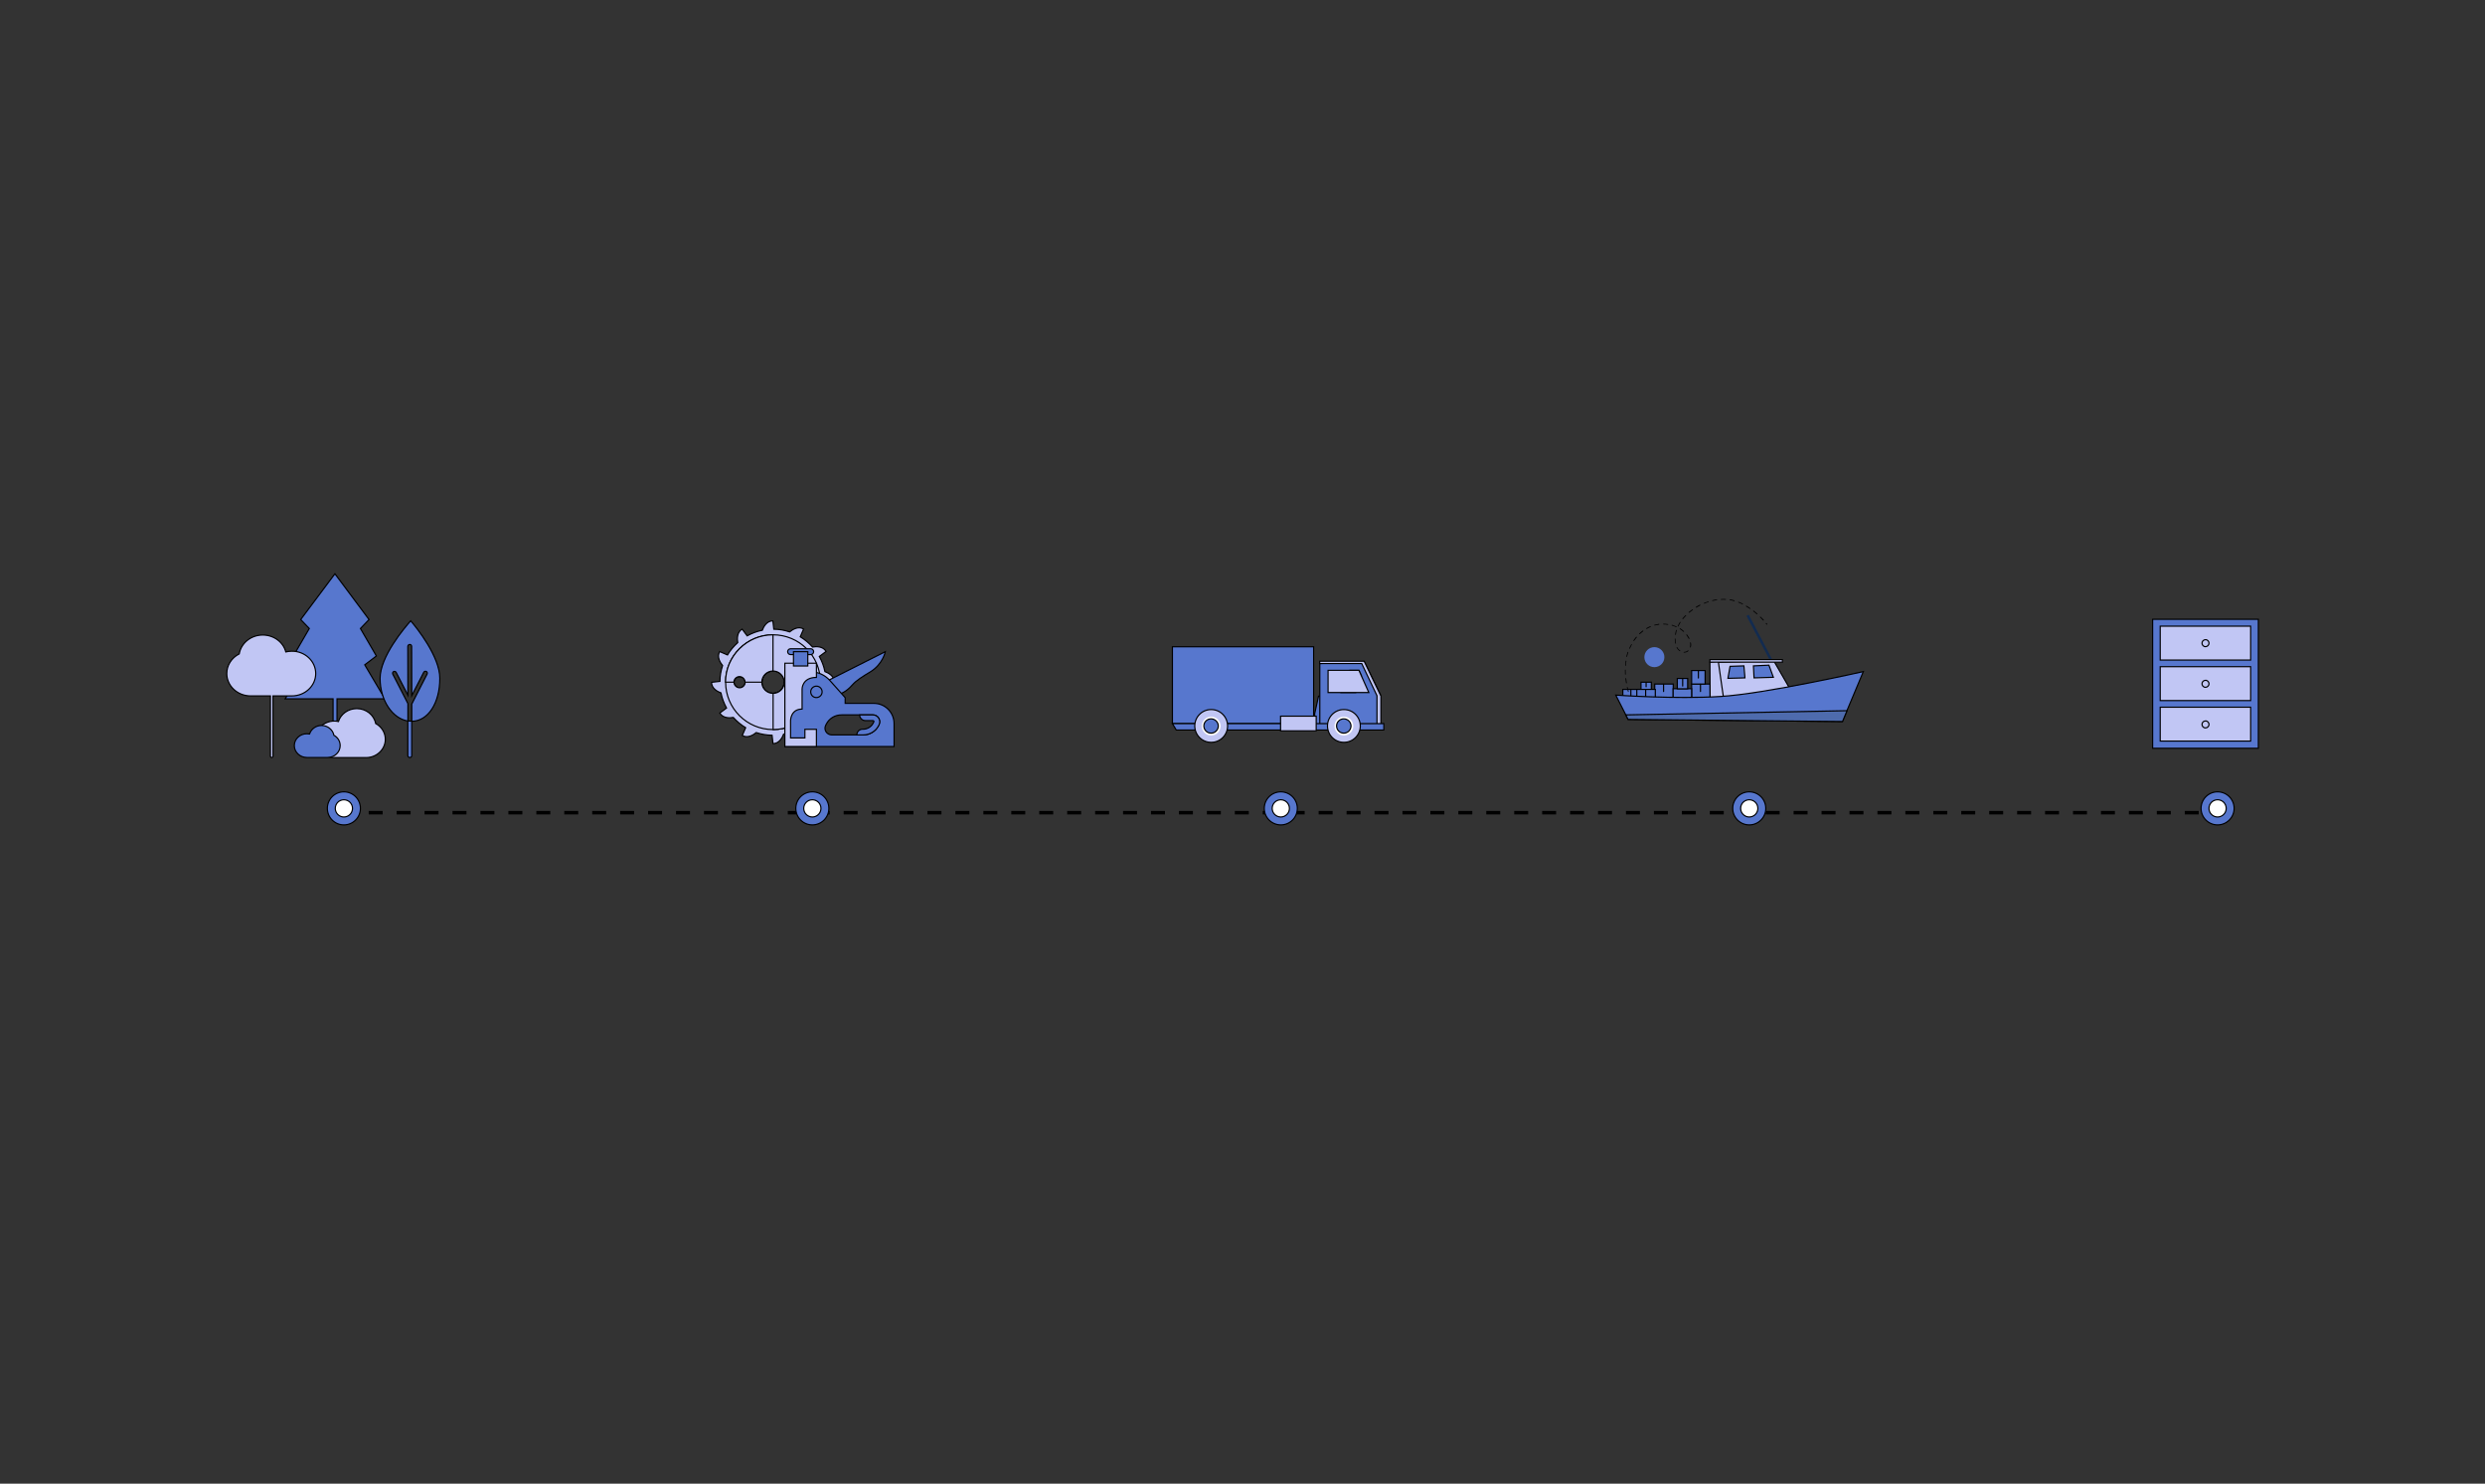 <?xml version="1.0" encoding="utf-8"?>
<!-- Generator: Adobe Illustrator 23.1.1, SVG Export Plug-In . SVG Version: 6.00 Build 0)  -->
<svg version="1.1" id="Layer_1" xmlns="http://www.w3.org/2000/svg" xmlns:xlink="http://www.w3.org/1999/xlink" x="0px" y="0px"
	 viewBox="0 0 2134.6 1274.5" style="enable-background:new 0 0 2134.6 1274.5;" xml:space="preserve">
<rect x="0" y="0" width="2134.6" height="1274.5" fill="#333333" stroke="none"/>
<style type="text/css">
	.st0{fill:#FFFFFF;}
	.st1{fill:#18225B;}
	.st2{opacity:0.18;fill:#54AB7F;}
	.st3{fill:#60B187;}
	.st4{opacity:0.25;}
	.st5{opacity:9.000000e-02;}
	.st6{fill:#FEFEFE;}
	.st7{opacity:0.34;}
	.st8{fill:#60B288;}
	.st9{fill:none;stroke:#60B288;stroke-width:2;stroke-linecap:round;stroke-linejoin:round;stroke-miterlimit:10;}
	.st10{fill:#153040;stroke:#60B288;stroke-miterlimit:10;}
	.st11{fill:#60B288;stroke:#60B288;stroke-miterlimit:10;}
	.st12{fill:none;}
	.st13{clip-path:url(#SVGID_2_);fill:#082433;}
	.st14{opacity:0.25;clip-path:url(#SVGID_2_);}
	.st15{opacity:0.34;clip-path:url(#SVGID_2_);}
	.st16{fill:#082433;}
	.st17{fill:#F9F6E8;}
	.st18{fill:none;stroke:#245958;stroke-width:2;stroke-linecap:round;stroke-linejoin:round;stroke-miterlimit:10;}
	.st19{fill:#245958;}
	.st20{fill:#153040;}
	.st21{fill:none;stroke:#153040;stroke-width:2;stroke-linecap:round;stroke-linejoin:round;stroke-miterlimit:10;}
	.st22{fill:#1C2025;}
	.st23{clip-path:url(#SVGID_4_);}
	.st24{fill:#458960;}
	.st25{fill:none;stroke:#458960;stroke-width:2;stroke-linecap:round;stroke-linejoin:round;stroke-miterlimit:10;}
	.st26{fill:#458960;stroke:#458960;stroke-miterlimit:10;}
	.st27{fill:#FDFDFD;}
	.st28{fill:#54AB7F;stroke:#000000;stroke-miterlimit:10;}
	.st29{fill:#FDFDFD;stroke:#000000;stroke-miterlimit:10;}
	.st30{fill:#B4B4B4;}
	.st31{fill:#54AB7F;}
	.st32{fill:#FDCC3D;}
	.st33{fill:#EACD8E;}
	.st34{fill:#1A1A1A;}
	.st35{fill:none;stroke:#000000;stroke-width:0.25;stroke-linecap:round;stroke-miterlimit:10;}
	.st36{fill:#1A1C20;}
	.st37{fill:none;stroke:#1A1C20;stroke-linecap:round;stroke-miterlimit:10;}
	.st38{fill:none;stroke:#000000;stroke-width:0.5;stroke-linecap:round;stroke-miterlimit:10;}
	.st39{fill:none;stroke:#000000;stroke-miterlimit:10;}
	.st40{fill:none;stroke:#000000;stroke-linecap:round;stroke-miterlimit:10;}
	.st41{fill:#4A916C;}
	.st42{fill:#327F57;}
	.st43{fill:#FDD860;}
	.st44{fill:#091623;}
	.st45{fill:#FFFFFF;stroke:#000000;stroke-miterlimit:10;}
	.st46{fill:#FDCC3D;stroke:#000000;stroke-miterlimit:10;}
	.st47{fill:#FFFFFF;stroke:#1A1C20;stroke-miterlimit:10;}
	.st48{fill:#3A3A3A;}
	.st49{fill:#E0EEEE;}
	.st50{fill:#F88B6E;}
	.st51{fill:#B7DAE9;}
	.st52{fill:#72BECF;}
	.st53{fill:#FDCC39;}
	.st54{fill:#E0EEEE;stroke:#000000;stroke-miterlimit:10;}
	.st55{fill:#417C5B;}
	.st56{fill:#FDD860;stroke:#000000;stroke-miterlimit:10;}
	.st57{fill:#262626;}
	.st58{fill:none;stroke:#1A1A1A;stroke-miterlimit:10;}
	.st59{fill:#C1C6F4;}
	.st60{fill:#292AA4;stroke:#1A1A1A;stroke-miterlimit:10;}
	.st61{fill:#5777CE;stroke:#000000;stroke-miterlimit:10;}
	.st62{fill:#292AA4;}
	.st63{fill:#5777CE;stroke:#1A1A1A;stroke-miterlimit:10;}
	.st64{fill:#5777CE;}
	.st65{fill:none;stroke:#000000;stroke-width:3;stroke-linecap:round;stroke-miterlimit:10;}
	.st66{opacity:0.18;}
	.st67{fill:#292AA4;stroke:#000000;stroke-miterlimit:10;}
	.st68{opacity:0.18;fill:#292AA4;}
	.st69{fill:#C5EAD7;stroke:#000000;stroke-miterlimit:10;}
	.st70{fill:#FDD860;stroke:#1A1A1A;stroke-miterlimit:10;}
	.st71{fill:#414042;}
	.st72{clip-path:url(#SVGID_6_);fill:#082433;}
	.st73{clip-path:url(#SVGID_6_);}
	.st74{opacity:0.7;clip-path:url(#SVGID_6_);}
	.st75{fill:none;stroke:#60B288;stroke-width:3;stroke-linecap:round;stroke-miterlimit:10;}
	.st76{opacity:0.7;}
	.st77{fill:none;stroke:#505050;stroke-width:2;stroke-linejoin:round;stroke-miterlimit:10;}
	.st78{fill:none;stroke:#505050;stroke-width:2;stroke-miterlimit:10;}
	.st79{fill:none;stroke:#505050;stroke-width:2;stroke-linecap:round;stroke-linejoin:round;stroke-miterlimit:10;}
	.st80{fill:none;stroke:#505050;stroke-width:2;stroke-linecap:round;stroke-miterlimit:10;}
	.st81{fill:none;stroke:#424242;stroke-width:10;stroke-linecap:round;stroke-linejoin:round;stroke-miterlimit:10;}
	.st82{fill:#424242;}
	.st83{fill:#143040;}
	.st84{fill:none;stroke:#143040;stroke-width:3;stroke-miterlimit:10;}
	.st85{fill:none;stroke:#18225B;stroke-width:2;stroke-miterlimit:10;}
	.st86{fill:none;stroke:#18225B;stroke-width:2;stroke-linecap:round;stroke-linejoin:round;stroke-miterlimit:10;}
	.st87{fill:none;stroke:#18225B;stroke-width:2;stroke-linecap:round;stroke-miterlimit:10;}
	.st88{fill:none;stroke:#18225B;stroke-linecap:round;stroke-miterlimit:10;}
	.st89{fill:none;stroke:#18225B;stroke-miterlimit:10;}
	.st90{clip-path:url(#SVGID_8_);}
	.st91{fill:none;stroke:#292AA4;stroke-linecap:round;stroke-miterlimit:10;}
	.st92{fill:none;stroke:#292AA4;stroke-miterlimit:10;}
	.st93{fill:none;stroke:#292AA4;stroke-linecap:round;stroke-linejoin:round;stroke-miterlimit:10;}
	.st94{clip-path:url(#SVGID_10_);}
	.st95{fill:none;stroke:#292AA4;stroke-width:2;stroke-miterlimit:10;}
	.st96{fill:none;stroke:#292AA4;stroke-width:2;stroke-linecap:round;stroke-linejoin:round;stroke-miterlimit:10;}
	.st97{fill:none;stroke:#292AA4;stroke-width:2;stroke-linecap:round;stroke-miterlimit:10;}
	.st98{clip-path:url(#SVGID_10_);fill:none;stroke:#292AA4;stroke-width:2;stroke-miterlimit:10;}
	.st99{clip-path:url(#SVGID_10_);fill:none;stroke:#292AA4;stroke-width:2;stroke-linecap:round;stroke-miterlimit:10;}
	.st100{clip-path:url(#SVGID_12_);}
	.st101{clip-path:url(#SVGID_14_);}
	.st102{clip-path:url(#SVGID_16_);}
	.st103{clip-path:url(#SVGID_18_);fill:#18225B;}
	.st104{clip-path:url(#SVGID_18_);}
	.st105{clip-path:url(#SVGID_18_);fill:none;stroke:#292AA4;stroke-miterlimit:10;}
	.st106{clip-path:url(#SVGID_18_);fill:none;stroke:#292AA4;stroke-linecap:round;stroke-miterlimit:10;}
	.st107{clip-path:url(#SVGID_18_);fill:none;stroke:#292AA4;stroke-linecap:round;stroke-linejoin:round;stroke-miterlimit:10;}
	.st108{clip-path:url(#SVGID_20_);fill:#292AA4;}
	.st109{clip-path:url(#SVGID_20_);}
	.st110{fill:none;stroke:#18225B;stroke-linecap:round;stroke-linejoin:round;stroke-miterlimit:10;}
	.st111{clip-path:url(#SVGID_20_);fill:none;stroke:#18225B;stroke-miterlimit:10;}
	.st112{clip-path:url(#SVGID_20_);fill:none;stroke:#18225B;stroke-linecap:round;stroke-miterlimit:10;}
	.st113{clip-path:url(#SVGID_20_);fill:none;stroke:#18225B;stroke-linecap:round;stroke-linejoin:round;stroke-miterlimit:10;}
	.st114{fill:none;stroke:#495053;stroke-width:22.727;stroke-miterlimit:10;}
	.st115{fill:none;stroke:#495053;stroke-width:22.727;stroke-linejoin:round;stroke-miterlimit:10;}
	.st116{fill:none;stroke:#495053;stroke-width:22.727;stroke-linecap:round;stroke-linejoin:round;stroke-miterlimit:10;}
	.st117{clip-path:url(#SVGID_22_);fill:#292AA4;}
	.st118{clip-path:url(#SVGID_22_);}
	.st119{clip-path:url(#SVGID_22_);fill:none;stroke:#18225B;stroke-miterlimit:10;}
	.st120{clip-path:url(#SVGID_22_);fill:none;stroke:#18225B;stroke-linecap:round;stroke-miterlimit:10;}
	.st121{clip-path:url(#SVGID_22_);fill:none;stroke:#18225B;stroke-linecap:round;stroke-linejoin:round;stroke-miterlimit:10;}
	.st122{fill:#48443E;}
	.st123{fill:#C1C6F4;stroke:#000000;stroke-miterlimit:10;}
	.st124{fill:#42413F;}
	.st125{opacity:0.36;fill:#00E328;stroke:#000000;stroke-miterlimit:10;}
	.st126{fill:#00E328;stroke:#000000;stroke-miterlimit:10;}
	.st127{fill-rule:evenodd;clip-rule:evenodd;fill:#C1C6F4;stroke:#000000;stroke-miterlimit:10;}
	.st128{fill-rule:evenodd;clip-rule:evenodd;fill:#5777CE;stroke:#000000;stroke-miterlimit:10;}
	.st129{fill:#EDCFA9;}
	.st130{fill:#E38B66;}
	.st131{fill:#FB3E41;}
	.st132{fill:#122B50;}
	.st133{fill:#4E6BAD;stroke:#000000;stroke-miterlimit:10;}
	.st134{fill:#FDDEFD;}
	.st135{fill:#FFF2FF;}
	.st136{fill:#FACAF5;}
	.st137{fill:#FCCCFD;}
	.st138{fill:#FDE6FC;}
	.st139{fill:none;stroke:#000000;stroke-width:3;stroke-miterlimit:10;}
	.st140{fill:none;stroke:#000000;stroke-width:3;stroke-miterlimit:10;stroke-dasharray:11.94,11.94;}
	.st141{fill:none;stroke:#000000;stroke-width:3;stroke-miterlimit:10;stroke-dasharray:11.958,11.958;}
	.st142{fill:none;stroke:#000000;stroke-width:3;stroke-miterlimit:10;stroke-dasharray:12;}
	.st143{fill:#5777CE;stroke:#000000;stroke-width:0.5;stroke-miterlimit:10;}
	.st144{fill:#C1C6F4;stroke:#000000;stroke-width:0.5;stroke-miterlimit:10;}
	.st145{fill:#4E6BAD;stroke:#000000;stroke-width:0.5;stroke-miterlimit:10;}
	.st146{fill-rule:evenodd;clip-rule:evenodd;fill:#C1C6F4;stroke:#000000;stroke-width:0.5;stroke-miterlimit:10;}
	.st147{fill-rule:evenodd;clip-rule:evenodd;fill:#5777CE;stroke:#000000;stroke-width:0.5;stroke-miterlimit:10;}
	.st148{fill:none;stroke:#5777CE;stroke-miterlimit:10;}
</style>
<g>
	<g>
		<rect x="1409.6" y="586" class="st61" width="8.9" height="8.9"/>
		<g>
			<rect x="1421.4" y="587.6" class="st61" width="15.9" height="15.9"/>
			<line class="st40" x1="1429" y1="587.8" x2="1429" y2="594"/>
		</g>
		<g>
			<rect x="1394" y="592.2" class="st61" width="14.5" height="14.5"/>
			<line class="st40" x1="1400.9" y1="592.3" x2="1400.9" y2="598"/>
		</g>
		<g>
			<rect x="1406" y="592.2" class="st61" width="15.9" height="15.9"/>
			<line class="st40" x1="1413.6" y1="592.3" x2="1413.6" y2="598.6"/>
		</g>
		<rect x="1453.1" y="587.6" class="st61" width="15.9" height="15.9"/>
		<rect x="1437.2" y="591.6" class="st61" width="15.9" height="15.9"/>
		<rect x="1440.8" y="582.8" class="st61" width="8.9" height="8.9"/>
		<rect x="1453.1" y="576" class="st61" width="11.6" height="11.6"/>
		<g id="XMLID_34_">
			<polygon id="XMLID_44_" class="st123" points="1468.8,568.8 1469,600.9 1481.7,601.5 1482.4,567.1 			"/>
			<g id="XMLID_35_">
				<g id="XMLID_37_">
					<polygon id="XMLID_43_" class="st132" points="1539.8,599.8 1537.8,600.6 1500.2,529 1502.2,528.1 					"/>
					<polygon id="XMLID_42_" class="st123" points="1476.1,568.9 1482.3,612.1 1544.8,604.3 1523.5,567.4 					"/>
					<path id="XMLID_41_" class="st61" d="M1600.6,576.9l-14.1,33.6l-3.9,9.3l-184.1-1.8l-2-4l-8.6-16.9c0,0,51.2,3.6,89.7,1.2
						C1516.2,596,1600.6,576.9,1600.6,576.9z"/>
					<polygon id="XMLID_40_" class="st133" points="1586.6,610.5 1582.7,619.8 1398.5,618 1396.5,614.1 					"/>
					<rect id="XMLID_39_" x="1468.8" y="566.6" class="st123" width="62.3" height="2.2"/>
					<polygon id="XMLID_38_" class="st61" points="1506.2,572 1506.7,582.3 1523.3,581.8 1519.5,571.4 					"/>
				</g>
				<polygon id="XMLID_36_" class="st61" points="1486.1,572.4 1498,572 1498.9,582.3 1484.3,582.7 				"/>
			</g>
		</g>
		<line class="st40" x1="1445.4" y1="583" x2="1445.4" y2="589.3"/>
		<line class="st40" x1="1414" y1="586.2" x2="1414" y2="589.9"/>
		<line class="st40" x1="1460.7" y1="587.8" x2="1460.7" y2="594"/>
		<line class="st40" x1="1458.9" y1="576.1" x2="1458.9" y2="582.4"/>
		<g>
			<g>
				<circle class="st64" cx="1421.1" cy="564.5" r="8.6"/>
			</g>
			<g>
				<g>
					<g>
						<path d="M1518.1,536.3c0,0.1-0.1,0.1-0.1,0.2c-0.1,0.1-0.3,0.1-0.5,0c-0.2-0.2-0.4-0.5-0.6-0.7c-0.1-0.1-0.1-0.4,0-0.5
							c0.1-0.1,0.3-0.1,0.5,0c0.2,0.2,0.4,0.5,0.6,0.7C1518.1,536.1,1518.2,536.2,1518.1,536.3z M1515.1,532.8c0,0.1,0,0.1-0.1,0.2
							c-0.1,0.1-0.3,0.1-0.5,0c-0.9-0.9-1.8-1.9-2.6-2.7c-0.1-0.1-0.1-0.3,0-0.5c0.1-0.1,0.3-0.1,0.5,0c0.9,0.9,1.8,1.8,2.7,2.7
							C1515.1,532.6,1515.1,532.7,1515.1,532.8z M1509.6,527.5c0,0.1,0,0.1-0.1,0.1c-0.1,0.1-0.3,0.1-0.5,0
							c-0.9-0.8-1.9-1.7-2.9-2.4c-0.1-0.1-0.2-0.3-0.1-0.5c0.1-0.1,0.3-0.2,0.5-0.1c1,0.8,2,1.6,2.9,2.4
							C1509.6,527.3,1509.7,527.4,1509.6,527.5z M1503.7,522.8c0,0,0,0.1-0.1,0.1c-0.1,0.1-0.3,0.2-0.5,0.1c-1.1-0.7-2.1-1.4-3.2-2
							c-0.2-0.1-0.2-0.3-0.1-0.5c0.1-0.2,0.3-0.2,0.5-0.1c1.1,0.6,2.1,1.3,3.2,2.1C1503.7,522.5,1503.7,522.7,1503.7,522.8z
							 M1497.2,518.9c-0.1,0.2-0.3,0.3-0.5,0.2c-1.1-0.6-2.3-1.1-3.4-1.5c-0.2-0.1-0.3-0.2-0.2-0.4c0.1-0.2,0.3-0.3,0.4-0.2
							c1.2,0.4,2.3,1,3.5,1.5C1497.1,518.6,1497.2,518.8,1497.2,518.9z M1490.1,516.2c-0.1,0.2-0.2,0.3-0.4,0.2
							c-0.6-0.2-1.2-0.3-1.8-0.5c-0.6-0.1-1.2-0.3-1.9-0.4c-0.2,0-0.3-0.2-0.3-0.4c0-0.2,0.2-0.3,0.4-0.3c0.6,0.1,1.3,0.2,1.9,0.4
							c0.6,0.1,1.2,0.3,1.8,0.5C1490,515.8,1490.1,516,1490.1,516.2z M1482.6,514.9c0,0.2-0.2,0.3-0.3,0.3c-1.2-0.1-2.5-0.1-3.8,0
							c-0.2,0-0.3-0.1-0.3-0.3c0-0.2,0.1-0.3,0.3-0.3c1.3-0.1,2.6-0.1,3.8,0C1482.5,514.5,1482.7,514.6,1482.6,514.9
							C1482.6,514.8,1482.6,514.8,1482.6,514.9z M1475.1,515.2c0,0.1-0.1,0.2-0.3,0.3c-1.2,0.2-2.5,0.4-3.7,0.7
							c-0.2,0-0.4-0.1-0.4-0.2c0-0.2,0.1-0.4,0.2-0.4c1.3-0.3,2.5-0.6,3.8-0.7c0.2,0,0.3,0.1,0.4,0.3
							C1475.1,515.2,1475.1,515.2,1475.1,515.2z M1467.7,517c0,0.1-0.1,0.2-0.2,0.2c-1.2,0.4-2.4,0.8-3.5,1.3
							c-0.2,0.1-0.4,0-0.4-0.2c-0.1-0.2,0-0.4,0.2-0.4c1.2-0.5,2.4-0.9,3.6-1.3c0.2-0.1,0.4,0,0.4,0.2
							C1467.7,516.9,1467.7,517,1467.7,517z M1452.4,555.7c0,0.1-0.1,0.2-0.1,0.3c0,0.2-0.2,0.3-0.4,0.2c-0.2,0-0.3-0.2-0.2-0.4
							c0.1-0.4,0.2-0.9,0.2-1.3c0.1-0.7,0-1.5-0.1-2.3c0-0.2,0.1-0.4,0.3-0.4c0.2,0,0.4,0.1,0.4,0.3c0.2,0.9,0.2,1.7,0.2,2.5
							C1452.6,554.9,1452.5,555.3,1452.4,555.7z M1460.7,519.9c0,0.1-0.1,0.2-0.2,0.2c-1.1,0.6-2.2,1.2-3.3,1.8
							c-0.2,0.1-0.4,0-0.5-0.1c-0.1-0.2,0-0.4,0.1-0.5c1.1-0.7,2.2-1.3,3.3-1.8c0.2-0.1,0.4,0,0.4,0.1
							C1460.7,519.8,1460.7,519.8,1460.7,519.9z M1450.4,559.1c0,0.1-0.1,0.1-0.1,0.2c-0.5,0.4-1.1,0.8-1.7,1
							c-0.6,0.2-1.3,0.3-2.1,0.3c-0.2,0-0.3-0.2-0.3-0.3c0-0.2,0.2-0.3,0.3-0.3c0.6,0,1.2-0.1,1.8-0.3c0.5-0.2,1-0.5,1.5-0.9
							c0.1-0.1,0.3-0.1,0.5,0C1450.4,558.9,1450.4,559,1450.4,559.1z M1451.2,548.6c0,0.1-0.1,0.2-0.2,0.2c-0.2,0.1-0.4,0-0.4-0.1
							c-0.1-0.2-0.2-0.5-0.4-0.7c-0.5-0.8-1-1.7-1.6-2.5c-0.1-0.1-0.1-0.4,0.1-0.5c0.1-0.1,0.4-0.1,0.5,0.1c0.6,0.8,1.2,1.7,1.7,2.6
							c0.1,0.2,0.3,0.5,0.4,0.7C1451.2,548.5,1451.2,548.6,1451.2,548.6z M1454.2,523.8c0,0.1-0.1,0.1-0.1,0.2c-1,0.7-2,1.5-3,2.3
							c-0.1,0.1-0.3,0.1-0.5,0c-0.1-0.1-0.1-0.3,0-0.5c1-0.8,2-1.6,3-2.3c0.1-0.1,0.4-0.1,0.5,0.1
							C1454.2,523.6,1454.2,523.7,1454.2,523.8z M1443.4,559.1c0,0,0,0.1-0.1,0.1c-0.1,0.1-0.3,0.2-0.5,0.1c-0.4-0.3-0.8-0.6-1.2-1
							c-0.5-0.6-1-1.2-1.4-2c-0.1-0.2,0-0.4,0.1-0.4c0.2-0.1,0.4,0,0.4,0.1c0.4,0.7,0.8,1.3,1.3,1.8c0.3,0.3,0.7,0.7,1.1,0.9
							C1443.4,558.9,1443.4,559,1443.4,559.1z M1446.6,542.6c0,0.1,0,0.1-0.1,0.1c-0.1,0.1-0.3,0.1-0.5,0c-0.9-0.8-1.9-1.6-3-2.3
							c-0.2-0.1-0.2-0.3-0.1-0.5c0.1-0.2,0.3-0.2,0.5-0.1c1.1,0.7,2.1,1.5,3,2.3C1446.6,542.4,1446.6,542.5,1446.6,542.6z
							 M1448.4,528.7c0,0.1,0,0.1-0.1,0.2c-0.9,0.9-1.7,1.8-2.5,2.8c-0.1,0.1-0.3,0.2-0.5,0.1c-0.1-0.1-0.2-0.3-0.1-0.5
							c0.8-1,1.7-1.9,2.6-2.8c0.1-0.1,0.3-0.1,0.5,0C1448.4,528.5,1448.4,528.6,1448.4,528.7z M1439.7,552.7c0,0.1-0.1,0.2-0.3,0.2
							c-0.2,0-0.4-0.1-0.4-0.3c-0.1-0.4-0.1-0.8-0.2-1.1c-0.1-0.9-0.2-1.8-0.2-2.7c0-0.2,0.1-0.3,0.3-0.3c0.2,0,0.3,0.1,0.3,0.3
							c0,0.9,0.1,1.7,0.2,2.6c0.1,0.4,0.1,0.7,0.2,1.1C1439.7,552.6,1439.7,552.6,1439.7,552.7z M1443.6,534.6
							c-0.7,1.2-1.3,2.3-1.9,3.4c-0.1,0.2-0.3,0.2-0.4,0.2c-0.2-0.1-0.2-0.3-0.2-0.4c0.5-1.1,1.2-2.3,1.9-3.4
							c0.1-0.2,0.3-0.2,0.5-0.1C1443.6,534.3,1443.6,534.4,1443.6,534.6z M1439.6,545.1c0,0.2-0.2,0.3-0.4,0.3
							c-0.2,0-0.3-0.2-0.3-0.4c0.1-0.7,0.2-1.4,0.4-2.1c0.1-0.5,0.3-1.1,0.4-1.6c0.1-0.2,0.2-0.3,0.4-0.2c0.2,0.1,0.3,0.2,0.2,0.4
							c-0.2,0.5-0.3,1.1-0.4,1.7C1439.8,543.8,1439.7,544.4,1439.6,545.1C1439.6,545.1,1439.6,545.1,1439.6,545.1z M1440.2,538.5
							c-0.1,0.2-0.3,0.3-0.5,0.2c-1.1-0.5-2.3-1-3.5-1.3c-0.2-0.1-0.3-0.2-0.2-0.4c0.1-0.2,0.2-0.3,0.4-0.2c1.2,0.4,2.4,0.8,3.6,1.3
							C1440.2,538.2,1440.3,538.4,1440.2,538.5z M1433,536.4c0,0.2-0.2,0.3-0.4,0.3c-1.2-0.2-2.5-0.3-3.7-0.3
							c-0.2,0-0.3-0.2-0.3-0.3c0-0.2,0.2-0.3,0.3-0.3c1.3,0,2.6,0.1,3.8,0.3C1432.9,536,1433,536.2,1433,536.4
							C1433,536.3,1433,536.4,1433,536.4z M1425.4,536.3c0,0.1-0.1,0.2-0.3,0.3c-1.3,0.2-2.5,0.4-3.7,0.7c-0.2,0-0.4-0.1-0.4-0.2
							c-0.1-0.2,0-0.4,0.2-0.4c1.2-0.3,2.5-0.6,3.8-0.8c0.2,0,0.3,0.1,0.4,0.3C1425.4,536.2,1425.4,536.2,1425.4,536.3z
							 M1418.1,538.3c0,0.1-0.1,0.2-0.2,0.2c-1.1,0.5-2.3,1.1-3.3,1.7c-0.2,0.1-0.4,0-0.5-0.1c-0.1-0.2,0-0.4,0.1-0.5
							c1.1-0.7,2.3-1.2,3.4-1.7c0.2-0.1,0.4,0,0.4,0.2C1418.1,538.1,1418.1,538.2,1418.1,538.3z M1411.6,542.1
							c0,0.1-0.1,0.1-0.1,0.2c-1,0.8-2,1.6-2.9,2.4c-0.1,0.1-0.3,0.1-0.5,0c-0.1-0.1-0.1-0.3,0-0.5c0.9-0.9,1.9-1.7,2.9-2.5
							c0.1-0.1,0.4-0.1,0.5,0.1C1411.6,541.9,1411.6,542,1411.6,542.1z M1399,594.2c0,0.1-0.1,0.2-0.2,0.2c-0.2,0-0.4-0.1-0.4-0.2
							c-0.3-1.2-0.6-2.4-0.9-3.7c0-0.2,0.1-0.4,0.2-0.4c0.2,0,0.4,0.1,0.4,0.2c0.3,1.2,0.6,2.5,0.9,3.7
							C1399,594.1,1399,594.1,1399,594.2z M1397.4,586.8c0,0.1-0.1,0.2-0.3,0.2c-0.2,0-0.4-0.1-0.4-0.3c-0.2-1.3-0.4-2.5-0.5-3.8
							c0-0.2,0.1-0.3,0.3-0.4c0.2,0,0.3,0.1,0.4,0.3c0.1,1.2,0.3,2.5,0.5,3.7C1397.4,586.7,1397.4,586.7,1397.4,586.8z
							 M1406.1,547.4c0,0,0,0.1-0.1,0.1c-0.8,1-1.6,2-2.3,3c-0.1,0.1-0.3,0.2-0.5,0.1c-0.1-0.1-0.2-0.3-0.1-0.5c0.7-1,1.5-2.1,2.3-3
							c0.1-0.1,0.3-0.2,0.5,0C1406.1,547.1,1406.1,547.2,1406.1,547.4z M1396.5,579.3c0,0.1-0.2,0.2-0.3,0.3c-0.2,0-0.3-0.1-0.3-0.3
							c-0.1-1.3-0.1-2.6-0.1-3.8c0-0.2,0.2-0.3,0.3-0.3c0.2,0,0.3,0.2,0.3,0.3C1396.4,576.6,1396.4,577.9,1396.5,579.3
							C1396.5,579.2,1396.5,579.2,1396.5,579.3z M1401.8,553.6c-0.6,1.2-1.2,2.3-1.7,3.5c-0.1,0.2-0.3,0.2-0.4,0.2
							c-0.2-0.1-0.3-0.3-0.2-0.4c0.5-1.2,1.1-2.3,1.7-3.4c0.1-0.2,0.3-0.2,0.4-0.1C1401.8,553.3,1401.8,553.4,1401.8,553.6z
							 M1396.6,571.7c0,0.2-0.2,0.3-0.3,0.3c-0.2,0-0.3-0.2-0.3-0.4c0.1-1.3,0.2-2.6,0.4-3.8c0-0.2,0.2-0.3,0.4-0.3
							c0.2,0,0.3,0.2,0.3,0.4C1396.8,569.1,1396.7,570.4,1396.6,571.7C1396.6,571.6,1396.6,571.7,1396.6,571.7z M1398.7,560.5
							c0,0-0.1,0.2-0.1,0.2c-0.4,1.1-0.7,2.3-1,3.4c0,0.2-0.2,0.3-0.4,0.2c-0.2,0-0.3-0.2-0.2-0.4c0.3-1.2,0.6-2.3,1-3.5l0.1-0.2
							c0.1-0.2,0.2-0.3,0.4-0.2C1398.7,560.2,1398.8,560.4,1398.7,560.5z"/>
					</g>
				</g>
			</g>
		</g>
	</g>
	<g>
		<g>
			<path d="M235.2,547.4c-0.4-0.2-0.7-0.4-1.1-0.7c0,0,0,0,0-0.1L235.2,547.4z"/>
		</g>
		<path class="st61" d="M330.6,600.3h-41.1v30.1c0,0.9-0.7,1.6-1.7,1.6c-0.9,0-1.7-0.7-1.7-1.6v-30.1H245l17-29.2l-10-7.6l13.7-23.6
			l-7.4-7.7l29.4-39.3l29.3,39.3l-7.4,7.7l13.7,23.6l-10,7.6L330.6,600.3z"/>
		<path class="st123" d="M271.2,578.6c0,10.6-9.2,19.2-20.5,19.2h-16.2v51.8c0,0.6-0.5,1.1-1.1,1.1c-0.6,0-1.1-0.5-1.1-1.1v-51.8
			h-17c-11.3,0-20.5-8.6-20.5-19.2c0-7.1,4.1-13.5,10.7-16.9c1.6-9.3,10.1-16.2,20.2-16.2c9.4,0,17.6,6,19.8,14.5
			c1.7-0.4,3.4-0.6,5.2-0.6C262,559.3,271.2,568,271.2,578.6z"/>
		<g>
			<path class="st61" d="M353.7,619.4v29.7c0,0.9-0.7,1.6-1.7,1.6c-0.9,0-1.7-0.7-1.7-1.6v-29.7H353.7z"/>
			<path class="st61" d="M377.8,582.7c0,21.3-10.1,36.8-24.1,36.9l0-14.8l13.2-25.8c0.4-0.8,0.1-1.8-0.7-2.2
				c-0.8-0.4-1.8-0.1-2.2,0.7l-10.3,20.1l-0.1-42.4c0-0.9-0.7-1.6-1.6-1.6c-0.5,0-0.9,0.2-1.2,0.5c-0.3,0.3-0.5,0.7-0.5,1.2
				l0.1,41.9l-10.1-19.6c-0.4-0.8-1.4-1.1-2.2-0.7s-1.1,1.4-0.7,2.2l13,25.3l0,15c-13.4-2.2-23.9-17.8-23.9-36.7
				c0-18.7,21-43.4,26.3-49.4C358,539.4,377.8,564,377.8,582.7z"/>
		</g>
		<g>
			<path class="st123" d="M331,635.1c0,8.6-7.4,15.7-16.5,15.7h-27.3c-9.1,0-16.5-7-16.5-15.7c0-8.6,7.4-15.7,16.5-15.7
				c1.2,0,2.3,0.1,3.5,0.4c2.1-6.5,8.4-11.1,15.8-11.1c8,0,14.8,5.5,16.2,12.8C327.8,624.3,331,629.4,331,635.1z"/>
		</g>
		<g>
			<path class="st61" d="M292.2,640.5c0,5.6-4.8,10.2-10.8,10.2h-17.8c-5.9,0-10.8-4.6-10.8-10.2c0-5.6,4.8-10.2,10.8-10.2
				c0.8,0,1.5,0.1,2.3,0.2c1.4-4.3,5.5-7.3,10.3-7.3c5.2,0,9.7,3.6,10.6,8.4C290.2,633.4,292.2,636.8,292.2,640.5z"/>
		</g>
	</g>
	<g>
		<g>
			<path class="st127" d="M709.5,586.8l7.2-0.8c0-5.4-5.4-8.1-8.1-9.1c-0.9-4.6-2.6-9-4.8-13l5.8-4.3c-2.7-4.7-8.8-4.3-11.6-3.8
				c-3.1-3.4-6.6-6.4-10.6-8.8l2.9-6.7c-4.7-2.7-9.7,0.6-12,2.5c-4.3-1.4-8.8-2.3-13.6-2.3l-0.8-7.2c-5.4,0-8.1,5.4-9.1,8.1
				c-4.6,0.9-9,2.6-13,4.8l-4.3-5.8c-4.7,2.7-4.3,8.8-3.8,11.6c-3.4,3.1-6.4,6.6-8.8,10.6l-6.7-2.9c-2.7,4.7,0.6,9.7,2.5,12
				c-1.4,4.3-2.3,8.8-2.3,13.6l-7.2,0.8c0,5.4,5.4,8.1,8.1,9.1c0.9,4.6,2.6,9,4.8,13l-5.8,4.3c2.7,4.7,8.8,4.3,11.6,3.8
				c3.1,3.4,6.6,6.4,10.6,8.8l-2.9,6.7c4.7,2.7,9.7-0.6,12-2.5c4.3,1.4,8.8,2.2,13.6,2.3l0.8,7.2c5.4,0,8.1-5.4,9.1-8.1
				c4.6-0.9,9-2.6,13-4.8l4.3,5.8c4.7-2.7,4.3-8.8,3.8-11.6c3.4-3.1,6.4-6.6,8.8-10.6l6.7,2.9c2.7-4.7-0.6-9.7-2.5-12
				C708.6,596.1,709.4,591.6,709.5,586.8z M692.8,590.8c-2.6,0-4.8-2.2-4.8-4.8c0-2.6,2.2-4.8,4.8-4.8s4.8,2.2,4.8,4.8
				C697.6,588.7,695.4,590.8,692.8,590.8z M630.5,586c0-2.6,2.2-4.8,4.8-4.8s4.8,2.2,4.8,4.8c0,2.6-2.2,4.8-4.8,4.8
				S630.5,588.7,630.5,586z M654.5,586c0-5.3,4.3-9.6,9.6-9.6c5.3,0,9.6,4.3,9.6,9.6c0,5.3-4.3,9.6-9.6,9.6
				C658.8,595.6,654.5,591.3,654.5,586z"/>
			<path class="st127" d="M664,545.3c-22.5,0-40.7,18.2-40.7,40.7c0,22.5,18.2,40.7,40.7,40.7c22.5,0,40.7-18.2,40.7-40.7
				C704.8,563.5,686.5,545.3,664,545.3z M635.3,590.8c-2.6,0-4.8-2.2-4.8-4.8c0-2.6,2.2-4.8,4.8-4.8s4.8,2.2,4.8,4.8
				C640.1,588.7,637.9,590.8,635.3,590.8z M664,595.6c-5.3,0-9.6-4.3-9.6-9.6c0-5.3,4.3-9.6,9.6-9.6c5.3,0,9.6,4.3,9.6,9.6
				C673.6,591.3,669.3,595.6,664,595.6z M692.8,590.8c-2.6,0-4.8-2.2-4.8-4.8c0-2.6,2.2-4.8,4.8-4.8s4.8,2.2,4.8,4.8
				C697.6,588.7,695.4,590.8,692.8,590.8z"/>
			<g>
				<path class="st127" d="M664,545.3v31.1c-5.3,0-9.6,4.3-9.6,9.6h-14.4c0-2.6-2.2-4.8-4.8-4.8s-4.8,2.2-4.8,4.8h-7.2
					C623.3,563.5,641.6,545.3,664,545.3z"/>
				<path class="st127" d="M704.8,586c0,22.5-18.2,40.7-40.7,40.7v-31.1c5.3,0,9.6-4.3,9.6-9.6H688c0,2.6,2.2,4.8,4.8,4.8
					s4.8-2.2,4.8-4.8H704.8z"/>
			</g>
		</g>
		<g>
			<path class="st128" d="M708.7,585.9l51.8-26.1c0,0-2.2,10.9-13,17.4c-5.9,3.5-12.2,7.5-15.1,10.9c-2.8,3.3-8.6,8.7-15.1,8.7
				L708.7,585.9z"/>
			<path class="st128" d="M750.7,604.2H726v-4.9l-13.2-14.8c-4.2-4.7-10.2-7.4-16.4-7.4h-22.2v64.2H768v-19.7
				C768,611.9,760.2,604.2,750.7,604.2z M755,622.4l-0.5,1c-2.5,4.9-7.5,7.9-13.1,7.9h-26.9c-4.3,0-7.2-4.5-5.2-8.3l0.5-1
				c2.5-4.9,7.5-7.9,13.1-7.9h26.9C754.1,614.1,756.9,618.6,755,622.4z"/>
			<path class="st128" d="M749.8,614.1h-11.4l0,0c0,2.7,2.2,4.9,4.9,4.9h6.5c0.4,0,0.7,0.2,0.8,0.4c0.2,0.4,0.1,0.6,0,0.7l-0.5,1
				c-1.6,3.2-5,5.3-8.6,5.3h-0.6c-2.7,0-4.9,2.2-4.9,4.9l0,0h5.6c5.5,0,10.6-3.1,13.1-7.9l0.5-1
				C756.9,618.6,754.1,614.1,749.8,614.1z"/>
			<path class="st128" d="M696.4,594.3c0-2.7,2.2-4.9,4.9-4.9c2.7,0,4.9,2.2,4.9,4.9c0,2.7-2.2,4.9-4.9,4.9
				C698.6,599.3,696.4,597.1,696.4,594.3z"/>
			<path class="st128" d="M696.4,562.3h-17.3c-1.4,0-2.5-1.1-2.5-2.5c0-1.4,1.1-2.5,2.5-2.5h17.3c1.4,0,2.5,1.1,2.5,2.5
				C698.9,561.2,697.8,562.3,696.4,562.3z"/>
			<path class="st127" d="M701.3,569.7h-27.1v71.6h27.1v-14.8h-9.9v7.4h-12.3V619c0,0,0-9.9,9.9-9.9v-17.3c0,0,0-9.9,12.3-9.9V569.7
				z"/>
			<path class="st128" d="M681.6,559.8h12.3l0,0v12.3l0,0h-12.3l0,0V559.8L681.6,559.8z"/>
		</g>
	</g>
	<g>
		<rect x="1849.1" y="532" class="st61" width="90.8" height="110.8"/>
		<rect x="1855.6" y="537.9" class="st123" width="77.7" height="29.1"/>
		<rect x="1855.6" y="572.7" class="st123" width="77.7" height="29.1"/>
		<rect x="1855.6" y="607.5" class="st123" width="77.7" height="29.1"/>
		<path class="st123" d="M1897.5,552.5c0,1.7-1.4,3-3,3c-1.7,0-3-1.4-3-3c0-1.7,1.4-3,3-3C1896.1,549.4,1897.5,550.8,1897.5,552.5z"
			/>
		<path class="st123" d="M1897.5,587.4c0,1.7-1.4,3-3,3c-1.7,0-3-1.4-3-3c0-1.7,1.4-3,3-3C1896.1,584.3,1897.5,585.7,1897.5,587.4z"
			/>
		<path class="st123" d="M1897.5,622.3c0,1.7-1.4,3-3,3c-1.7,0-3-1.4-3-3c0-1.7,1.4-3,3-3C1896.1,619.2,1897.5,620.6,1897.5,622.3z"
			/>
	</g>
	<g>
		<polygon class="st61" points="1135.4,624.9 1135.4,598 1132.6,598 1129.3,613.1 1129.3,624.9 		"/>
		<rect x="1007.1" y="555.6" class="st61" width="121.3" height="66"/>
		<g>
			<polygon class="st61" points="1185.8,626.4 1133.7,625.3 1133.7,570 1171.8,568.2 1185.8,596.8 			"/>
			<polygon class="st123" points="1159.4,575.8 1167.3,575.8 1169.5,580.6 1164.6,594.9 1152,594.9 			"/>
		</g>
		<path class="st123" d="M1186.2,597.9v27.8c-3.8-1.1-3.4-2-3.4-2v-26.1l-13.1-27.6h-36.1v-2h38.2L1186.2,597.9z"/>
		<g>
			<polygon class="st61" points="1010.4,627.1 1188.7,627.1 1188.7,621.6 1115.2,621.6 1014.5,621.6 1007.1,621.6 			"/>
		</g>
		<g>
			<g>
				<path class="st123" d="M1140.3,623.6c0-7.8,6.3-14.1,14.1-14.1c7.8,0,14.1,6.3,14.1,14.1c0,7.8-6.3,14.1-14.1,14.1
					C1146.6,637.7,1140.3,631.4,1140.3,623.6z"/>
				<path class="st0" d="M1154.4,631.8c4.5,0,8.1-3.7,8.1-8.1c0-4.5-3.7-8.1-8.1-8.1c-4.5,0-8.1,3.7-8.1,8.1
					C1146.3,628.1,1149.9,631.8,1154.4,631.8z"/>
			</g>
			<g>
				<path class="st61" d="M1148.1,623.6c0-3.4,2.8-6.1,6.2-6.1c3.4,0,6.2,2.8,6.2,6.1c0,3.4-2.8,6.2-6.2,6.2
					C1150.9,629.8,1148.1,627,1148.1,623.6z"/>
			</g>
		</g>
		<g>
			<g>
				<path class="st123" d="M1026.3,623.6c0-7.8,6.3-14.1,14.1-14.1c7.8,0,14.1,6.3,14.1,14.1c0,7.8-6.3,14.1-14.1,14.1
					C1032.6,637.7,1026.3,631.4,1026.3,623.6z"/>
				<path class="st0" d="M1040.4,631.8c4.5,0,8.1-3.7,8.1-8.1c0-4.5-3.7-8.1-8.1-8.1c-4.5,0-8.1,3.7-8.1,8.1
					C1032.3,628.1,1035.9,631.8,1040.4,631.8z"/>
			</g>
			<g>
				<path class="st61" d="M1034.1,623.6c0-3.4,2.8-6.1,6.2-6.1c3.4,0,6.2,2.8,6.2,6.1c0,3.4-2.8,6.2-6.2,6.2
					C1036.9,629.8,1034.1,627,1034.1,623.6z"/>
			</g>
		</g>
		<g>
			<rect x="1100" y="615.2" class="st123" width="30.6" height="12.6"/>
		</g>
		<polygon class="st123" points="1140.8,594.9 1175.8,594.9 1167.3,575.8 1140.8,575.8 		"/>
	</g>
	<line class="st142" x1="292.7" y1="698.1" x2="1919" y2="698.1"/>
	<g>
		<circle class="st61" cx="295.4" cy="694.4" r="14.2"/>
		<circle class="st45" cx="295.4" cy="694.4" r="7.4"/>
	</g>
	<g>
		<circle class="st61" cx="697.8" cy="694.4" r="14.2"/>
		<circle class="st45" cx="697.8" cy="694.4" r="7.4"/>
	</g>
	<g>
		<circle class="st61" cx="1100.2" cy="694.4" r="14.2"/>
		<circle class="st45" cx="1100.2" cy="694.4" r="7.4"/>
	</g>
	<g>
		<circle class="st61" cx="1502.6" cy="694.4" r="14.2"/>
		<circle class="st45" cx="1502.6" cy="694.4" r="7.4"/>
	</g>
	<g>
		<circle class="st61" cx="1904.9" cy="694.4" r="14.2"/>
		<circle class="st45" cx="1904.9" cy="694.4" r="7.4"/>
	</g>
</g>
</svg>
